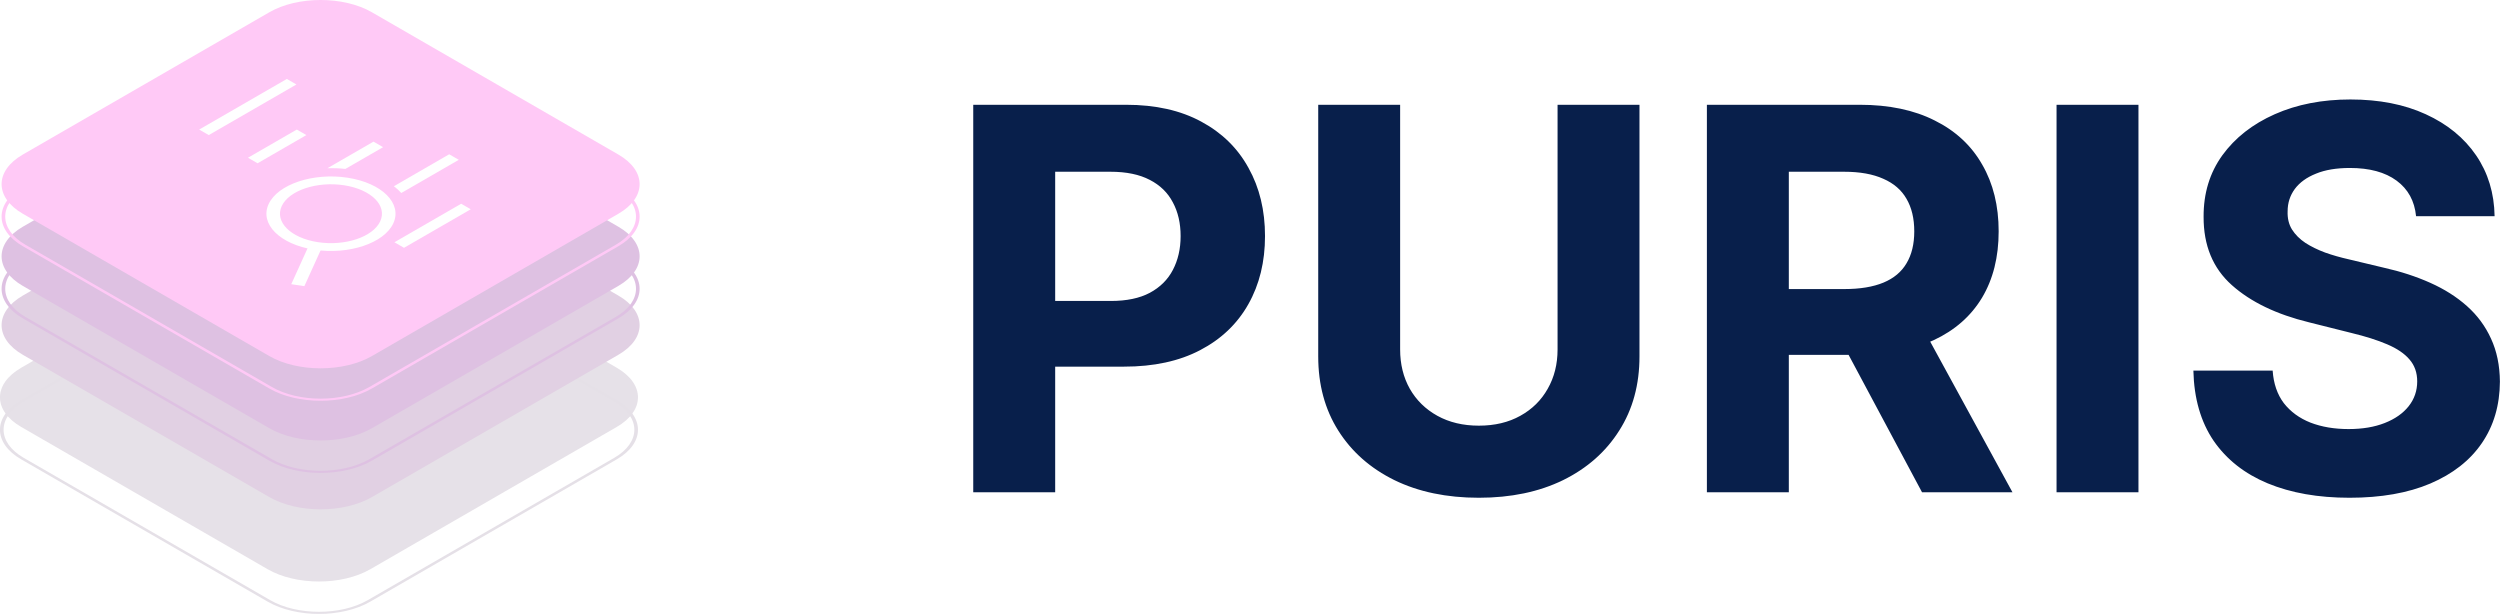 <svg xmlns="http://www.w3.org/2000/svg" fill="none" viewBox="36.8 6.75 107.92 26.5">
<path d="M78.813 28V11.273H85.413C86.681 11.273 87.762 11.515 88.655 12C89.548 12.479 90.229 13.146 90.697 14.001C91.171 14.85 91.408 15.83 91.408 16.941C91.408 18.052 91.168 19.032 90.689 19.881C90.21 20.731 89.516 21.392 88.606 21.866C87.702 22.34 86.608 22.577 85.323 22.577H81.117V19.742H84.751C85.432 19.742 85.993 19.625 86.434 19.391C86.88 19.152 87.212 18.822 87.43 18.403C87.653 17.978 87.765 17.491 87.765 16.941C87.765 16.386 87.653 15.901 87.43 15.487C87.212 15.068 86.88 14.744 86.434 14.515C85.987 14.281 85.421 14.164 84.735 14.164H82.35V28H78.813ZM104.037 11.273H107.573V22.136C107.573 23.355 107.282 24.423 106.699 25.337C106.122 26.252 105.314 26.965 104.274 27.477C103.234 27.984 102.022 28.237 100.639 28.237C99.251 28.237 98.036 27.984 96.996 27.477C95.956 26.965 95.148 26.252 94.571 25.337C93.993 24.423 93.705 23.355 93.705 22.136V11.273H97.241V21.834C97.241 22.471 97.38 23.037 97.658 23.532C97.941 24.028 98.339 24.417 98.85 24.7C99.362 24.983 99.959 25.125 100.639 25.125C101.325 25.125 101.921 24.983 102.428 24.7C102.94 24.417 103.334 24.028 103.612 23.532C103.895 23.037 104.037 22.471 104.037 21.834V11.273ZM110.483 28V11.273H117.083C118.346 11.273 119.424 11.499 120.317 11.951C121.215 12.397 121.899 13.031 122.367 13.854C122.841 14.671 123.078 15.632 123.078 16.737C123.078 17.848 122.838 18.803 122.359 19.604C121.88 20.399 121.185 21.009 120.276 21.433C119.372 21.858 118.278 22.07 116.993 22.07H112.574V19.228H116.421C117.096 19.228 117.657 19.135 118.104 18.95C118.55 18.765 118.882 18.488 119.1 18.117C119.323 17.747 119.435 17.287 119.435 16.737C119.435 16.181 119.323 15.713 119.1 15.332C118.882 14.951 118.547 14.662 118.095 14.466C117.649 14.265 117.085 14.164 116.405 14.164H114.02V28H110.483ZM119.517 20.388L123.674 28H119.77L115.702 20.388H119.517ZM129.113 11.273V28H125.577V11.273H129.113ZM141.097 16.084C141.032 15.425 140.752 14.913 140.256 14.548C139.761 14.183 139.088 14.001 138.239 14.001C137.662 14.001 137.174 14.082 136.777 14.246C136.379 14.404 136.074 14.624 135.862 14.907C135.655 15.191 135.552 15.512 135.552 15.871C135.541 16.171 135.603 16.432 135.739 16.655C135.881 16.878 136.074 17.072 136.319 17.235C136.564 17.393 136.848 17.532 137.169 17.652C137.49 17.766 137.833 17.864 138.198 17.946L139.701 18.305C140.43 18.468 141.1 18.686 141.71 18.959C142.32 19.231 142.848 19.566 143.294 19.963C143.741 20.361 144.087 20.829 144.332 21.368C144.582 21.907 144.71 22.525 144.716 23.222C144.71 24.246 144.449 25.133 143.932 25.885C143.42 26.631 142.679 27.21 141.71 27.624C140.746 28.033 139.584 28.237 138.222 28.237C136.872 28.237 135.696 28.03 134.694 27.616C133.698 27.202 132.919 26.59 132.358 25.778C131.803 24.962 131.511 23.952 131.484 22.748H134.906C134.944 23.309 135.105 23.777 135.388 24.153C135.677 24.523 136.061 24.804 136.54 24.994C137.024 25.18 137.572 25.272 138.182 25.272C138.781 25.272 139.301 25.185 139.742 25.011C140.188 24.836 140.534 24.594 140.779 24.284C141.024 23.973 141.146 23.617 141.146 23.214C141.146 22.838 141.035 22.522 140.812 22.266C140.594 22.01 140.272 21.793 139.848 21.613C139.428 21.433 138.914 21.27 138.304 21.123L136.483 20.666C135.072 20.322 133.959 19.786 133.142 19.056C132.325 18.327 131.92 17.344 131.925 16.108C131.92 15.095 132.189 14.21 132.734 13.454C133.284 12.697 134.038 12.106 134.996 11.681C135.955 11.256 137.044 11.044 138.263 11.044C139.505 11.044 140.588 11.256 141.514 11.681C142.445 12.106 143.169 12.697 143.687 13.454C144.204 14.21 144.471 15.087 144.487 16.084H141.097Z" fill="#081F4B"/>
<path d="M48.355 16.483C49.578 15.777 51.561 15.777 52.784 16.483L63.423 22.624C64.646 23.331 64.646 24.475 63.423 25.181L52.784 31.323C51.561 32.029 49.578 32.029 48.355 31.323L37.716 25.181C36.493 24.475 36.493 23.331 37.716 22.624L48.355 16.483Z" fill="#E3DEE6" fill-opacity="0.9"/>
<path fill-rule="evenodd" clip-rule="evenodd" d="M63.312 24.087L52.674 17.945C51.512 17.274 49.628 17.274 48.466 17.945L37.827 24.087C36.665 24.758 36.665 25.845 37.827 26.516L48.466 32.658C49.628 33.328 51.512 33.328 52.674 32.658L63.312 26.516C64.474 25.845 64.474 24.758 63.312 24.087ZM52.784 17.881C51.561 17.175 49.578 17.175 48.355 17.881L37.716 24.023C36.493 24.729 36.493 25.874 37.716 26.58L48.355 32.722C49.578 33.428 51.561 33.428 52.784 32.722L63.423 26.58C64.646 25.874 64.646 24.729 63.423 24.023L52.784 17.881Z" fill="#E5E0E7"/>
<path d="M48.425 13.367C49.648 12.661 51.632 12.661 52.855 13.367L63.493 19.509C64.717 20.215 64.717 21.36 63.493 22.066L52.855 28.208C51.632 28.914 49.648 28.914 48.425 28.208L37.786 22.066C36.563 21.36 36.563 20.215 37.786 19.509L48.425 13.367Z" fill="#E1D0E3"/>
<g filter="url(#filter0_ddddd_240_58)">
<path fill-rule="evenodd" clip-rule="evenodd" d="M63.383 20.974L52.744 14.832C51.582 14.161 49.698 14.161 48.536 14.832L37.897 20.974C36.735 21.644 36.735 22.732 37.897 23.403L48.536 29.544C49.698 30.215 51.582 30.215 52.744 29.544L63.383 23.403C64.545 22.732 64.545 21.644 63.383 20.974ZM52.855 14.768C51.632 14.062 49.648 14.062 48.425 14.768L37.786 20.91C36.563 21.616 36.563 22.76 37.786 23.467L48.425 29.608C49.648 30.314 51.632 30.314 52.855 29.608L63.493 23.467C64.717 22.76 64.717 21.616 63.493 20.91L52.855 14.768Z" fill="#E1D0E3"/>
</g>
<path d="M48.425 10.395C49.648 9.689 51.632 9.689 52.855 10.395L63.493 16.537C64.717 17.243 64.717 18.387 63.493 19.093L52.855 25.235C51.632 25.941 49.648 25.941 48.425 25.235L37.786 19.093C36.563 18.387 36.563 17.243 37.786 16.537L48.425 10.395Z" fill="#DEC1E2"/>
<path fill-rule="evenodd" clip-rule="evenodd" d="M63.383 18.001L52.744 11.859C51.582 11.188 49.698 11.188 48.536 11.859L37.897 18.001C36.735 18.672 36.735 19.759 37.897 20.43L48.536 26.572C49.698 27.242 51.582 27.242 52.744 26.572L63.383 20.43C64.545 19.759 64.545 18.672 63.383 18.001ZM52.855 11.795C51.632 11.089 49.648 11.089 48.425 11.795L37.786 17.937C36.563 18.643 36.563 19.788 37.786 20.494L48.425 26.636C49.648 27.342 51.632 27.342 52.855 26.636L63.493 20.494C64.717 19.788 64.717 18.643 63.493 17.937L52.855 11.795Z" fill="#DEC1E2"/>
<path d="M48.425 7.28C49.648 6.573 51.632 6.573 52.855 7.28L63.493 13.421C64.717 14.127 64.717 15.272 63.493 15.978L52.855 22.12C51.632 22.826 49.648 22.826 48.425 22.12L37.786 15.978C36.563 15.272 36.563 14.127 37.786 13.421L48.425 7.28Z" fill="#FFC9F6"/>
<path fill-rule="evenodd" clip-rule="evenodd" d="M63.383 14.886L52.744 8.744C51.582 8.073 49.698 8.073 48.536 8.744L37.897 14.886C36.735 15.556 36.735 16.644 37.897 17.315L48.536 23.456C49.698 24.127 51.582 24.127 52.744 23.456L63.383 17.315C64.545 16.644 64.545 15.556 63.383 14.886ZM52.855 8.68C51.632 7.974 49.648 7.974 48.425 8.68L37.786 14.822C36.563 15.528 36.563 16.673 37.786 17.379L48.425 23.52C49.648 24.227 51.632 24.227 52.855 23.52L63.493 17.379C64.717 16.673 64.717 15.528 63.493 14.822L52.855 8.68Z" fill="#FFC9F6"/>
<path fill-rule="evenodd" clip-rule="evenodd" d="M53.803 14.789L56.191 13.41L56.605 13.649L54.122 15.082C54.031 14.979 53.924 14.881 53.803 14.789ZM51.71 14.042L53.337 13.103L52.923 12.864L50.938 14.01C51.192 14.004 51.451 14.014 51.71 14.042ZM57.121 15.784L54.24 17.447L53.826 17.208L56.707 15.545L57.121 15.784ZM50.026 12.581L47.919 13.798L47.505 13.559L49.612 12.343L50.026 12.581ZM45.398 12.343L49.182 10.158L49.596 10.397L45.812 12.581L45.398 12.343Z" fill="white"/>
<path fill-rule="evenodd" clip-rule="evenodd" d="M51.657 14.748C50.483 14.567 49.276 14.969 48.961 15.647C48.647 16.325 49.343 17.021 50.517 17.203C51.692 17.385 52.898 16.982 53.213 16.305C53.528 15.627 52.831 14.93 51.657 14.748ZM48.396 15.559C48.795 14.702 50.322 14.193 51.808 14.422C53.294 14.652 54.176 15.534 53.778 16.392C53.38 17.25 51.852 17.759 50.366 17.529C48.88 17.299 47.998 16.417 48.396 15.559Z" fill="white"/>
<path fill-rule="evenodd" clip-rule="evenodd" d="M49.373 19.018L50.189 17.221L50.754 17.306L49.939 19.103L49.373 19.018Z" fill="white"/>
<defs>
<filter id="filter0_ddddd_240_58" x="-28.131" y="0.238" width="179.542" height="295.9" filterUnits="userSpaceOnUse" color-interpolation-filters="sRGB">
<feFlood flood-opacity="0" result="BackgroundImageFix"/>
<feColorMatrix in="SourceAlpha" type="matrix" values="0 0 0 0 0 0 0 0 0 0 0 0 0 0 0 0 0 0 127 0" result="hardAlpha"/>
<feOffset/>
<feColorMatrix type="matrix" values="0 0 0 0 0 0 0 0 0 0 0 0 0 0 0 0 0 0 0.1 0"/>
<feBlend mode="normal" in2="BackgroundImageFix" result="effect1_dropShadow_240_58"/>
<feColorMatrix in="SourceAlpha" type="matrix" values="0 0 0 0 0 0 0 0 0 0 0 0 0 0 0 0 0 0 127 0" result="hardAlpha"/>
<feOffset dx="1" dy="12"/>
<feGaussianBlur stdDeviation="13"/>
<feColorMatrix type="matrix" values="0 0 0 0 0 0 0 0 0 0 0 0 0 0 0 0 0 0 0.1 0"/>
<feBlend mode="normal" in2="effect1_dropShadow_240_58" result="effect2_dropShadow_240_58"/>
<feColorMatrix in="SourceAlpha" type="matrix" values="0 0 0 0 0 0 0 0 0 0 0 0 0 0 0 0 0 0 127 0" result="hardAlpha"/>
<feOffset dx="3" dy="47"/>
<feGaussianBlur stdDeviation="24"/>
<feColorMatrix type="matrix" values="0 0 0 0 0 0 0 0 0 0 0 0 0 0 0 0 0 0 0.09 0"/>
<feBlend mode="normal" in2="effect2_dropShadow_240_58" result="effect3_dropShadow_240_58"/>
<feColorMatrix in="SourceAlpha" type="matrix" values="0 0 0 0 0 0 0 0 0 0 0 0 0 0 0 0 0 0 127 0" result="hardAlpha"/>
<feOffset dx="6" dy="107"/>
<feGaussianBlur stdDeviation="32"/>
<feColorMatrix type="matrix" values="0 0 0 0 0 0 0 0 0 0 0 0 0 0 0 0 0 0 0.05 0"/>
<feBlend mode="normal" in2="effect3_dropShadow_240_58" result="effect4_dropShadow_240_58"/>
<feColorMatrix in="SourceAlpha" type="matrix" values="0 0 0 0 0 0 0 0 0 0 0 0 0 0 0 0 0 0 127 0" result="hardAlpha"/>
<feOffset dx="11" dy="190"/>
<feGaussianBlur stdDeviation="38"/>
<feColorMatrix type="matrix" values="0 0 0 0 0 0 0 0 0 0 0 0 0 0 0 0 0 0 0.01 0"/>
<feBlend mode="normal" in2="effect4_dropShadow_240_58" result="effect5_dropShadow_240_58"/>
<feBlend mode="normal" in="SourceGraphic" in2="effect5_dropShadow_240_58" result="shape"/>
</filter>
</defs>
</svg>